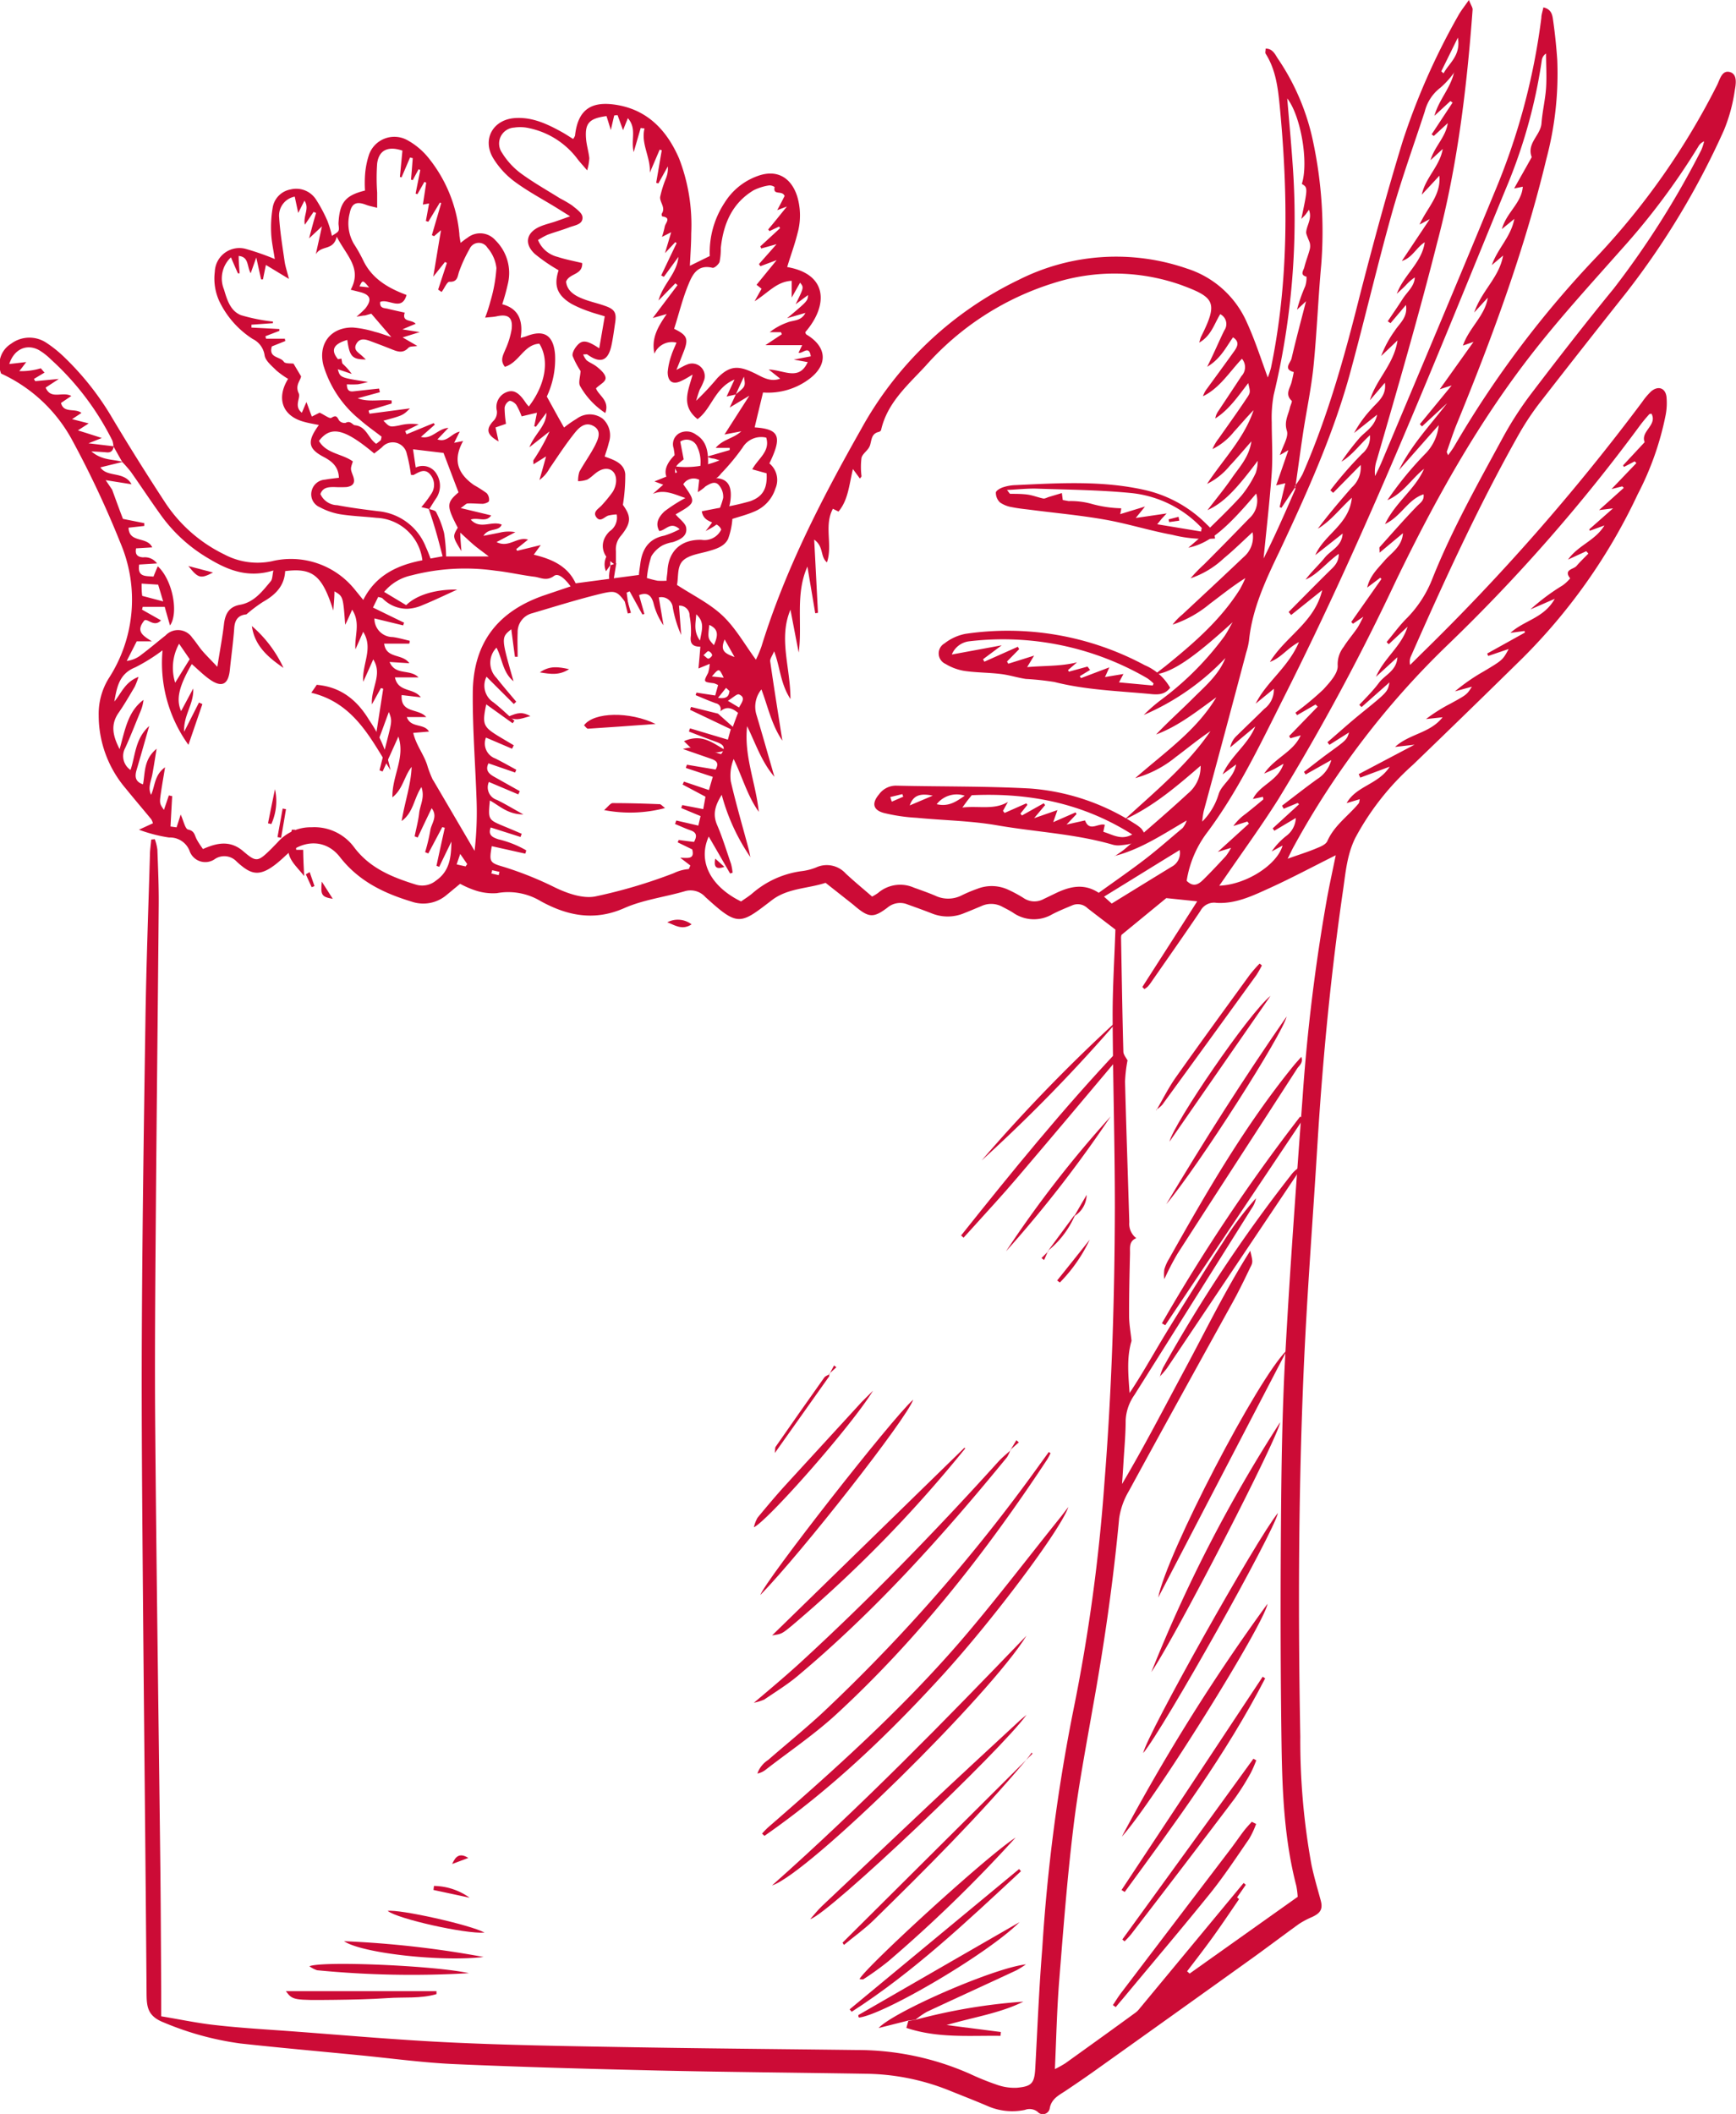 <svg id="Livello_1" data-name="Livello 1" xmlns="http://www.w3.org/2000/svg" xmlns:xlink="http://www.w3.org/1999/xlink" viewBox="0 0 248.74 302.86"><defs><style>.cls-1{fill:none;}.cls-2{clip-path:url(#clip-path);}.cls-3{fill:#cc0b36;fill-rule:evenodd;}</style><clipPath id="clip-path" transform="translate(-483.71 -155.23)"><rect class="cls-1" x="483.32" y="155.23" width="249.63" height="303.22"/></clipPath></defs><g class="cls-2"><path class="cls-3" d="M589.13,211.75l-1.31.29c.35-.74.66-1.41,1.13-2.43-2.84,1.18-3.26,4.17-5.29,5.67-2.44-1.95-1.33-4.06-.71-6.38-.52.3-1,.62-1.57.88-1.24.62-2,.16-2-1.25a9.61,9.61,0,0,1,.51-2.34c.18-.61.47-1.18.75-1.87a2.71,2.71,0,0,0-3.16,1.58c-.47-2.18.46-3.81,1.76-5.68l-2,.57,3.55-4.71-.31-.26-2.41,2.46c.6-2.33,2.62-3.81,2.85-6.25l-2.09,2.86-.38-.2c.74-1.55,1.47-3.09,2.21-4.63l-.19-.14-1.48,1.58c.37-1.25.6-2,.89-3l-1.32.67a14,14,0,0,0,.4-1.48c.08-.51,1-1.28-.36-1.45a.48.48,0,0,1-.07-.4c.6-.89-.32-1.63-.23-2.4a15.74,15.74,0,0,1,.85-2.71,3.84,3.84,0,0,0,.25-1.66l-1.35,2.43-.32-.08c.27-1.55.53-3.11.8-4.66l-.3-.09-1.41,3.3c.13-2.23-1.31-4.14-.76-6.34a5.14,5.14,0,0,1-.55-.06l-1,3.45c-.44-1.77.48-3.36-.84-4.86l-.69,1.72-.78-2.15c-.16,0-.32,0-.49.06l-.48,2.07c-.23-.76-.43-1.41-.62-2-2.46.34-3.1,1-2.93,3.22.07.94.37,1.87.47,2.81a7.67,7.67,0,0,1-.31,1.75c-.69-.81-1.07-1.21-1.4-1.65a11.65,11.65,0,0,0-6.88-4.39,5.72,5.72,0,0,0-2.18-.09,2.29,2.29,0,0,0-1.75,3.59,10.68,10.68,0,0,0,2.62,2.9c1.81,1.34,3.8,2.46,5.72,3.66a16.92,16.92,0,0,1,1.71,1c.58.48,1.44,1.06,1.49,1.66.1,1.07-1.1,1.18-1.89,1.48-1,.39-2.08.68-3.11,1.06a10.77,10.77,0,0,0-1.37.76,4.07,4.07,0,0,0,2.79,2.41c1.16.38,2.37.6,3.54.89.07,1.74-1.84,1.43-2.31,2.66.14,1.34,1.24,2,2.38,2.45s2.1.63,3.13,1c1.46.49,1.75,1,1.52,2.45-.16,1.08-.3,2.17-.53,3.24-.48,2.25-1.59,2.64-3.46,1.29-.08-.05-.26,0-.59,0a2.8,2.8,0,0,0,.5.85c.46.35,1,.54,1.48.93s1.2,1,1.23,1.58-.83.94-1.37,1.49c.31,1,2,1.73,1.33,3.54a11.15,11.15,0,0,1-3.6-3.84c-.29-.46,0-1.3.06-2.17a11.84,11.84,0,0,1-1.13-2.13c-.13-.37.21-1,.5-1.37.79-1,1.43-1,3.3.24.27-1.55.52-3,.79-4.58-.81-.26-1.51-.43-2.18-.68a16.41,16.41,0,0,1-2.61-1.12c-2.07-1.25-2.53-2.65-1.82-4.8a24.43,24.43,0,0,1-3.43-2.36c-1.57-1.48-1.17-3.09.83-3.93.67-.28,1.4-.45,2.09-.68s1.21-.43,2.16-.76l-2-1.25c-2-1.23-4.07-2.33-5.94-3.71a12,12,0,0,1-3.08-3.36c-1.64-2.74,0-5.6,3.21-5.76,2.45-.14,4.56.87,6.61,2,.56.31,1.09.67,1.63,1a2.11,2.11,0,0,0,.27-.47c.38-3.49,2.07-4.93,5.56-4.47,4.69.62,7.56,3.6,9.35,7.73a26.35,26.35,0,0,1,1.74,10.77c0,1.52-.12,3-.19,4.61l2.85-1.4a12.91,12.91,0,0,1,2.13-7.65,9.23,9.23,0,0,1,4.69-3.8c2.68-1,4.77.09,5.68,2.82a9.52,9.52,0,0,1,.06,5.42c-.4,1.62-1,3.2-1.47,4.79,5.82,1,5.92,5.48,2.6,9.32,0,.12.08.3.18.36,2.88,1.73,3.11,4.24.47,6.29a9.83,9.83,0,0,1-6.71,2c-.39,1.62-.8,3.29-1.2,5,3.52.24,4,1.27,2.11,5.16a3.07,3.07,0,0,1,.86,3.61,5.26,5.26,0,0,1-3,3.28c-1.06.46-2.2.75-3.16,1.06a10.66,10.66,0,0,1-.62,2.88c-.55,1.1-1.75,1.44-2.91,1.77s-2.79.53-3.6,1.38-.58,2.28-.81,3.43c2.24,1.47,4.67,2.64,6.54,4.41s3.18,4.14,4.77,6.3a16.74,16.74,0,0,0,.81-1.94c3.4-11,8.63-21.13,14.26-31.08a51,51,0,0,1,22.61-21.41,31,31,0,0,1,24.09-1.6,14,14,0,0,1,8.57,7.7c1.15,2.51,2,5.16,3,7.9a10.63,10.63,0,0,0,.46-1.38c2.58-12.47,2.46-25,1.24-37.64-.25-2.53-.57-5.11-2-7.36-.1-.14,0-.4,0-.74,1,0,1.35.83,1.74,1.43a33.1,33.1,0,0,1,5.09,12.07,61.77,61.77,0,0,1,1.13,17.48c-.44,4.81-.62,9.65-1.1,14.46-.32,3.2-1,6.36-1.49,9.55-.39,2.6-.74,5.2-1.11,7.8l-2,3-.26-.1c.26-1.12.53-2.23.82-3.42l-1.32.31c.6-1.72,1.15-3.3,1.75-5.05l-1.21.71c.43-1.36,1.27-2.59,1-3.47-.42-1.33.18-2.24.43-3.32.08-.35.37-.9.25-1-1-.94-.21-1.81,0-2.7.12-.49.32-1.41.3-1.41-1.54-.4-.47-1.32-.32-1.92.62-2.66,1.33-5.31,2.08-8.22l-1.29,1.21a22.38,22.38,0,0,1,1.17-3.35,3.87,3.87,0,0,0,.19-1.38c-1-.25-.43-.89-.32-1.33.21-.85.54-1.67.77-2.52a1.94,1.94,0,0,0,0-1.07c-.54-1.32-.53-1.3-.47-1.67.15-.92.83-1.8.37-3-.25.35-.37.54-.51.71a7.1,7.1,0,0,1-.58.59c.94-4.47.94-4.47.07-5,1-3.09-.14-9.74-2.09-12.25.25,3,.53,6,.75,9.09a107.82,107.82,0,0,1-2.69,33.39,18.12,18.12,0,0,0-.28,3.91c0,2.41.16,4.84,0,7.24-.29,4.1-.77,8.19-1.17,12.28,1.64-3.25,3.1-6.59,4.55-9.93,0-.11,0-.28-.08-.43a11.35,11.35,0,0,0,1.12-1.73c3.6-8.21,6-16.81,8.17-25.47,1.92-7.45,3.92-14.87,6.17-22.21a97.62,97.62,0,0,1,8-18.07c.36-.65.84-1.23,1.49-2.17.3.76.54,1.07.53,1.37-.83,11.27-2.18,22.47-5.08,33.4C687,200.41,684,210.72,681,221.08a5.23,5.23,0,0,0-.26,2.35c.34-.71.7-1.42,1-2.15,5.39-12.83,10.81-25.64,16.11-38.5a95,95,0,0,0,6.71-25c0-.47.18-.93.29-1.49,1.2.26,1.3,1.16,1.4,1.89q.4,2.82.59,5.67A47.53,47.53,0,0,1,705.28,178c-3.12,13-7.73,25.49-12.78,37.83-.56,1.35-1,2.74-1.49,4.12,0,.1.09.25.19.5.33-.48.64-.86.89-1.3a145.47,145.47,0,0,1,20.58-27.32,104.24,104.24,0,0,0,17.07-24.41c.4-.79.68-2.17,1.82-1.87s.87,1.77.71,2.66a23.74,23.74,0,0,1-1.55,5.68,113,113,0,0,1-14,23.28q-6.29,7.92-12.49,15.9a39,39,0,0,0-3,4.57c-5.75,10.22-10.62,20.87-15.35,31.6a1.86,1.86,0,0,0-.12,1.25l1.58-1.57A307.74,307.74,0,0,0,719,212.83a9.68,9.68,0,0,1,1.27-1.51c1-.87,2.06-.53,2.22.76a9.16,9.16,0,0,1-.12,2.61,42.35,42.35,0,0,1-4,11.35,82.57,82.57,0,0,1-16.62,23.59q-7.75,7.62-15.59,15.17a38,38,0,0,0-8.25,10.46c-1.19,2.4-1.39,4.92-1.75,7.42-1.75,12-2.92,24.15-3.67,36.29-.67,11-1.53,21.94-2,32.93-.74,17.36-.79,34.74-.47,52.11a99.25,99.25,0,0,0,1.6,18.37c.36,1.72.86,3.4,1.32,5.09.34,1.25,0,1.83-1.22,2.4a11.9,11.9,0,0,0-1.89,1c-2.43,1.75-4.82,3.57-7.26,5.31q-10.8,7.74-21.62,15.45c-1.49,1.07-3,2.1-4.52,3.12-.95.64-2,1.1-2.3,2.45a1,1,0,0,1-1.75.58,1.87,1.87,0,0,0-1.82-.27,8.83,8.83,0,0,1-5.36-.56c-1.82-.78-3.66-1.49-5.49-2.23a33.06,33.06,0,0,0-12-2.39c-9.88-.16-19.76-.24-29.64-.46-9.72-.23-19.45-.49-29.18-.92-4.59-.2-9.17-.84-13.76-1.28-5.68-.56-11.36-1.06-17-1.68a43.05,43.05,0,0,1-10.94-3c-2.34-.91-2.47-2.24-2.48-4.23-.14-19.07-.36-38.13-.52-57.18-.1-12.4-.22-24.78-.16-37.17.07-15,.29-30.06.52-45.08.12-7.85.41-15.69.64-23.53,0-.77.13-1.53.19-2.29l.51-.05a6.77,6.77,0,0,1,.37,1.49c.1,2.71.22,5.43.19,8.14-.12,14.66-.3,29.32-.41,44-.08,10.49-.18,21-.08,31.46.17,20.59.48,41.2.72,61.8.07,6.08.09,12.17.13,18.25,0,1.09,0,2.18,0,3.5,2.74.45,5.29,1,7.87,1.27,3.35.38,6.71.58,10.06.82,7.81.57,15.61,1.28,23.42,1.65,8.12.39,16.24.52,24.37.66,11.33.2,22.68.29,34,.43a39.91,39.91,0,0,1,16.19,3.43,37.69,37.69,0,0,0,3.87,1.56,7.53,7.53,0,0,0,2.77.42c2.21-.19,2.57-.65,2.69-2.86.31-5.71.54-11.42,1-17.12a255.71,255.71,0,0,1,4.47-34.19,254.17,254.17,0,0,0,4.43-32.42c1.05-13.16,1.47-26.35,1.5-39.55,0-9.15-.28-18.32-.32-27.48,0-4.09.26-8.18.4-12.31-1.23-.95-2.63-2-4-3.07a2,2,0,0,0-2.24-.38c-.94.39-1.89.78-2.8,1.25a5.2,5.2,0,0,1-5.61-.21c-.49-.32-1-.57-1.53-.85a3.34,3.34,0,0,0-3-.12c-.81.34-1.61.68-2.43,1a6.08,6.08,0,0,1-4.7.06c-1.15-.45-2.32-.87-3.49-1.29a2.8,2.8,0,0,0-2.86.46c-2,1.51-2.68,1.44-4.6-.16l-.34-.29L602,281.71c-2.55.84-5.4.75-7.66,2.46-.76.58-1.51,1.17-2.29,1.71-2,1.38-3,1.36-4.95-.13-.81-.63-1.57-1.33-2.32-2a2.85,2.85,0,0,0-3-.82c-2.87.83-5.93,1.21-8.64,2.41-4.28,1.89-8.17,1.08-11.95-1a9,9,0,0,0-6.28-1.15,8,8,0,0,1-3.18-.42,13.64,13.64,0,0,1-2.09-.92c-.7.57-1.36,1.13-2,1.65a5.14,5.14,0,0,1-4.93.91c-4-1.21-7.57-2.92-10.26-6.35-2-2.62-5.25-2.59-7.71-.35-.22.2-.43.41-.65.6-3.13,2.82-4.36,2.26-6.44.39a2.42,2.42,0,0,0-3.16-.39,2.38,2.38,0,0,1-3.63-1.21,3,3,0,0,0-2.92-1.88,21.42,21.42,0,0,1-4.32-1.12l2-.92a2,2,0,0,0-.24-.58c-1.21-1.47-2.45-2.92-3.65-4.4a16.15,16.15,0,0,1-3.88-10.49,9.72,9.72,0,0,1,1.41-5.25A20.72,20.72,0,0,0,501,233.1,140.06,140.06,0,0,0,494,218.19a22,22,0,0,0-10.13-9.44,3.5,3.5,0,0,1,1.41-4.26,4.39,4.39,0,0,1,5-.2,17.42,17.42,0,0,1,2.73,2.2,40.49,40.49,0,0,1,6.88,8.79c2.39,4,4.9,8,7.46,11.91a21.24,21.24,0,0,0,8.48,7.46,10.14,10.14,0,0,0,6.77,1,11.73,11.73,0,0,1,12,4.11l1.16,1.42c1.79-3.57,4.93-5,8.47-5.68a6.9,6.9,0,0,0-6.58-6.08c-1.75-.19-3.51-.24-5.24-.52a9.54,9.54,0,0,1-2.87-1,2,2,0,0,1-1.17-2.36,2.09,2.09,0,0,1,1.9-1.59c.64-.12,1.29-.18,2-.27-.06-1.54-.91-2.32-2.21-3-2.24-1.18-2.36-2.23-.66-4.56-.79-.16-1.48-.27-2.14-.46-3.07-.82-4-3.34-2.27-6.15a12.21,12.21,0,0,1-1.7-1.22c-.65-.66-1.57-1.38-1.67-2.18a3.09,3.09,0,0,0-1.71-2.32,13.21,13.21,0,0,1-4.75-5.35,7.77,7.77,0,0,1-.67-4.29,3.52,3.52,0,0,1,4.51-3.24,37.19,37.19,0,0,1,4.08,1.43c-.18-1.23-.45-2.41-.51-3.6a16.87,16.87,0,0,1,.2-3.69,3.16,3.16,0,0,1,2.58-2.68,3.37,3.37,0,0,1,3.65,1.46,21.14,21.14,0,0,1,1.64,3.08,16.37,16.37,0,0,1,.63,2.12c.41-.3.81-.46.94-.74s0-.71,0-1.07c.15-3,1-4,3.8-4.69a17.28,17.28,0,0,1,0-2.16,11.82,11.82,0,0,1,.58-3,3.85,3.85,0,0,1,5.45-2.08,10.21,10.21,0,0,1,3,2.48,20.27,20.27,0,0,1,4.49,11c0,.34.09.68.17,1.25.44-.33.71-.55,1-.73a2.9,2.9,0,0,1,4,.37,6.57,6.57,0,0,1,1.77,6.27,29.87,29.87,0,0,1-.8,2.89c2.46.64,3,2.49,2.64,4.82.42-.12.64-.17.84-.25,2.55-1,3.88-.1,4.09,2.65a12.68,12.68,0,0,1-1.18,6c.85,1.54,1.64,3,2.47,4.44a17.31,17.31,0,0,1,1.83-1.27,3.1,3.1,0,0,1,3.7,0,3.2,3.2,0,0,1,.89,3.43c-.14.63-.37,1.25-.6,2,1.32.48,2.8.94,2.95,2.52a26,26,0,0,1-.34,4.4c1.19,1.66,1.24,2.55-.29,4.44a2.91,2.91,0,0,0-.71,2.19c0,.65,0,1.31,0,2-2.13-1.2-2.48-3.32-.89-4.85a2.36,2.36,0,0,0,1-2.41,6.41,6.41,0,0,0-1.22.17c-.56.2-1.13,1-1.7.22s.37-1.22.81-1.73a20.57,20.57,0,0,0,1.52-1.86,3.31,3.31,0,0,0,.5-1.43c.13-1.55-1-2.35-2.37-1.64-.63.32-1.12.93-1.75,1.28a4.24,4.24,0,0,1-1.32.23,4.26,4.26,0,0,1,.19-1.36c.7-1.27,1.57-2.46,2.23-3.75.45-.9,1-2.08-.17-2.77s-2.06.14-2.68.9c-1.33,1.65-2.48,3.43-3.68,5.18A4.85,4.85,0,0,1,561,224c.29-1,.58-2,.95-3.38l-1.8,1.13c0-.26-.06-.48,0-.6a29,29,0,0,0,2.3-4.11l-2.89,2.27c.81-2,2.43-3.06,2.44-4.94-.5.66-1,1.32-1.5,2l-.24-.07c.11-.57.23-1.13.39-1.94l-2.2.52a10,10,0,0,0-.76-1.64c-.21-.3-.73-.64-1-.57a1.31,1.31,0,0,0-.68,1,16.13,16.13,0,0,0,.2,2.28l-1.5.52c.15.66.29,1.34.44,2-1.61-.9-1.89-1.67-.8-2.88a1.75,1.75,0,0,0,.55-1.52,2.28,2.28,0,0,1,1.42-2.67c1-.38,1.77.08,2.75,1.58.12.17.27.32.41.49,2.36-3.08,3-6.62,1.51-9-2.23.12-2.9,2.72-4.94,3.31-.73-.92-.26-1.66.07-2.47a11.8,11.8,0,0,0,.9-2.91c.2-1.7-.51-2.22-2.16-1.85-.4.09-.82.1-1.64.19a22.62,22.62,0,0,0,.78-2.42,21.42,21.42,0,0,0,.84-4.69,5.35,5.35,0,0,0-1.29-2.91,1.44,1.44,0,0,0-2.55.16,20.23,20.23,0,0,0-1.47,3.16c-.28.7-.17,1.61-1.43,1.56-.35,0-.74,1-1.12,1.46l-.49-.34,1.25-3.82-.27-.14-1.68,2.11c.4-2.41.73-4.44,1.11-6.66l-1,.86-.31-.15,1.34-4.59-.19-.08L545.08,187l-.35-.11c.15-.8.29-1.58.46-2.51l-.89.16c.17-1.08.33-2.11.48-3.14l-.26-.11-1,1.76-.26-.08c.22-1.13.45-2.25.67-3.38a1.79,1.79,0,0,1-.24-.12l-.84,1.57-.25-.08c.09-1,.17-2.05.25-3.07l-.39-.09-1.22,2.85-.23-.08c.12-1.26.24-2.53.36-3.76-2.07-.7-3.37-.07-3.62,1.84a28.89,28.89,0,0,0,0,4.16V185c-.65-.17-1.11-.25-1.54-.41-1.4-.55-2.1-.27-2.39,1.17a5.8,5.8,0,0,0,.62,4.45,20.51,20.51,0,0,1,1.29,2.28c1.26,2.66,3.56,4,6.23,5-.68,2.41-2.59.46-3.78,1-.08,1,.66.84,1.18,1,.78.19,1.56.36,2.34.53-.44,1.42,1,.94,1.57,1.6-.61.25-1.19.49-1.9.8l2.48.39-2.45.76,2.1,1.22c-.5.11-1.06,0-1.31.31-.8.82-1.58.48-2.41.15s-1.91-.75-2.87-1.1c-.77-.3-1.63-.58-2.14.34s.37,1.28.86,1.77l.5.47c-1.93,0-2.33-.4-2.66-2.8-2.17.63-2.48,1.62-1,3.12a9.52,9.52,0,0,1,1.64,1.75l-2-.67c.34,1.21.34,1.21,4.33,1.82a12.83,12.83,0,0,1-1.46.34,13.59,13.59,0,0,1-1.57,0c0,.87.36,1.09,1,1,1.21-.13,2.41-.27,3.62-.39l.11.52-3.18.87c1.61.6,3.27.14,4.87.31,0,.15,0,.29,0,.44l-3.29,1c0,.15.07.31.11.46l5.8-.76c-1,1-1,1-3.8,1.76.9.93.9.94,2.28.68a7,7,0,0,1,2.78-.15L541.76,217c.07.15.14.3.2.45l3.88-1.6.18.21-2,1.77c1.61.37,2.38-1.18,3.94-1.3l-1.57,1.65c1.38.51,2-.88,3.19-1.11l-.8,1.6,1.29-.26c-1.42,2.56-.94,4.55,1.53,6.3a19.15,19.15,0,0,1,1.84,1.17,1.39,1.39,0,0,1,.34,1.1c0,.2-.57.41-.88.43-.73,0-1.46-.08-2.18-.05-.22,0-.44.28-1,.66l4.37,1.05c-.75,1.08-1.91.22-2.93.6,1.36,1.5,3,.11,4.44.72-.44,1.05-1.88.39-2.62,1.61l2.29-.45a5.39,5.39,0,0,1,2.28-.08l-2.69,1.42c1.76.9,2.94-.83,4.51-.35l-1.68,1.35c0,.08.08.17.12.25l3.38-.82-1,1.38c2.56.62,4.85,1.6,6,4.1l9.07-1.2c0-.36.12-1,.2-1.63.27-2.09,1.21-3.56,3.43-4a12.51,12.51,0,0,0,2.2-.92c-1.31-1.18-1.93.14-2.91.26-.67-1.17,0-2.11.73-2.81a22.13,22.13,0,0,1,3-1.92c-1.74-.6-3.06-1.27-4.66-.59l1.49-1.32-1.26-.47,3.24-1.3-.43-.87a12.55,12.55,0,0,0,6.52-.85c-.28-.08-.55-.19-.84-.25a1.82,1.82,0,0,1-.91-.29l3.2-.93c0-.11,0-.21,0-.32h-2c1.06-1.25,2.5-1.3,3.67-2.37l-2.41.46,3.56-5.56-2.82,1.7.9-1.92c1.38-1.11,1.38-1.11,1.14-2.51ZM500,219.17c-.08.58-.35.93-1,.87s-1.15-.08-2.2-.14c1.59,1.35,3.14,1.09,4.47,1.51l-3.18.78c1,1.49,3.39.49,4.47,2.42l-3.71-.59.93,1.37h0c.54,1.48,1.09,3,1.55,4.18l3.05.61c0,.13,0,.27,0,.4l-2.25.25c.07,2.26,2.66,1.2,3.39,2.82l-2.31.14c-.19.94.26,1.24,1,1.29a2.17,2.17,0,0,1,2,.87l-2.56.16c-.29,1.87,1,1.61,2.05,1.73.2-.49.4-1,.62-1.48,2.15,2,3,6.7,1.75,8.48-.26-.9-.52-1.8-.76-2.67h-3.15l-.1.4,2.72,1.54c-1,1.05-1.91-.32-2.38,0-1.28,1.55-.25,2.18,1.07,3h-2.17l-1.43,2.81A4.06,4.06,0,0,0,504,249c1.17-.87,2.28-1.83,3.43-2.73a2.45,2.45,0,0,1,3.83.33c.53.61.95,1.31,1.47,1.91s1.24,1.32,2.12,2.25c.37-2.34.73-4.21.95-6.1.17-1.47.72-2.5,2.28-2.78,2.05-.36,3.21-1.93,4.43-3.38.25-.31.22-.86.37-1.54-3.58,1.11-6.43,0-9.22-1.68a22.2,22.2,0,0,1-6.81-6.13c-1.5-2.08-2.91-4.22-4.39-6.32a18,18,0,0,0-1.23-1.41c-.43-.75-.85-1.5-1.27-2.25a3.06,3.06,0,0,0-.15-.82A39.37,39.37,0,0,0,491,206.72a8.85,8.85,0,0,0-1.72-1.34c-1.75-.94-3.56-.13-4.24,2l2.43-.28c-.35.46-.65.88-1,1.3a9.75,9.75,0,0,0,3.07-.4c.05,0,.15.17.55.61l-1.52.91.19.32,3.38-.32-1.89,1.24c.76,1.8,2.4.5,3.68,1.2l-1.48,1c.39,1.54,2,.69,2.93,1.43l-1.34.89,2.38.61-1.55,1c1.26.39,2.19.69,3.43,1.09l-1.91.76Zm45.27,9-1.19-.29a15.91,15.91,0,0,0,1.49-2,2.29,2.29,0,0,0-.22-2.68c-.77-.9-1.56-.36-2.35.06-.09.05-.24,0-.41,0a22.61,22.61,0,0,0-.59-3,2.05,2.05,0,0,0-3.56-.95c-.37.32-.76.6-1.11.89-4.31-3.61-6.23-4-7.92-1.8,1.07,1.85,3.36,1.83,4.86,2.94-.36,1.06-.36,1.06,0,2s.18,1.5-.9,1.67a17,17,0,0,1-1.75,0c-.79,0-1.64,0-2,1a2.71,2.71,0,0,0,2.42,1.6c1.94.37,3.9.62,5.85.86a8.15,8.15,0,0,1,6.84,5.13c.24.51.44,1.05.67,1.65l1.73-.32c-.35-1.32-.65-2.51-1-3.7-.3-1-.63-2.07-1-3.11.37.15.94.21,1.07.48a14.06,14.06,0,0,1,1.14,3,24.88,24.88,0,0,1,.29,3.35h6.11c-.89-.69-1.54-1.14-2.14-1.65s-1.22-1.11-1.94-1.76c0,.88.09,1.54.16,2.65-1.27-2.08-1.27-2.08-.52-3.36-1.64-3.14-1.62-3.58.11-5.06-.73-1.89-1.4-3.68-2.15-5.65l-4.37-.52c.15,1,.26,1.77.39,2.61a2.3,2.3,0,0,1,3,.95,3.19,3.19,0,0,1,0,3.34C545.94,227,545.58,227.58,545.24,228.14Zm.51,38.84h0l5.93,10.12A48.47,48.47,0,0,0,552,270c-.17-5.12-.58-10.24-.55-15.35,0-7.3,3.57-11.9,10.44-14.2l3.58-1.21c-.73-1-1.73-2-2.39-1.49-1.08.78-1.89.23-2.78.11-1.88-.23-3.74-.67-5.62-.87a30.57,30.57,0,0,0-12,.67,7,7,0,0,0-3.93,2.37l3.16,1.9c1.46-1.45,4.2-2.29,7.31-2.23-1.89.86-3.38,1.58-4.91,2.2a6.09,6.09,0,0,1-2.23.55,4.91,4.91,0,0,1-3.55-1.48c-.13-.13-.38-.14-.63-.22l-.75,1.52c1.54.75,3,1.47,4.46,2.17-.05.13-.09.26-.13.39l-4.12-1A2.63,2.63,0,0,0,540,246.5c.81.11,1.61.35,2.41.53,0,.13,0,.28-.07.41h-3.59c.3,2.22,2.63,1.38,3.61,2.81l-2.83-.18c.85,2,2.9.94,4.15,2.21h-3.38c.45,2.17,2.68,1.46,3.7,2.85l-2.74-.32c-.18,2.68,2.42,1.85,3.52,3.15H542c.56,1.62,2.46.85,3.18,2.08l-2.26.19c.43,1.84,1.61,3.17,2.07,4.85A15.74,15.74,0,0,0,545.75,267Zm-26.68-23.77c-1.24.09-1.75.77-1.83,2-.14,2-.42,3.94-.62,5.9-.21,2.21-1.18,2.68-3,1.35-.87-.63-1.63-1.4-2.46-2.12-1.87,3.23-2.27,5.07-1.53,6.74.58-1.09,1.16-2.16,1.73-3.24.15,2.18-1.43,3.83-1.29,6.19l2.12-4.18.49.22-2,5.84A20,20,0,0,1,507,248.4a26,26,0,0,1-3.91,2.44c-2.34.94-2.63,2.88-3,4.9,1-1.17,1.51-2.79,3.47-3.54a12.69,12.69,0,0,1-.54,1.41c-.75,1.26-1.48,2.54-2.31,3.73-1.16,1.67-.88,3.23.14,5.22.78-2.78,1.18-5.4,3.42-7.06a5.92,5.92,0,0,1-.42,1.63c-.73,1.76-1.41,3.53-2.2,5.26a2.41,2.41,0,0,0,.76,3.15c.72-2.09.63-4.44,2.68-6.3-.68,2.38-1.23,4.34-1.81,6.3-.27.92-.22,1.68.92,2.06.33-1.71.08-3.55,1.95-5.1-.25,1.52-.41,2.59-.61,3.66s-.67,1.95-.18,2.94c.58-1.29.46-2.84,2-3.94-.21,1.3-.39,2.3-.54,3.3-.28,1.86-.28,1.86.38,2.8.23-.68.47-1.37.7-2.07l.48.1c-.08,1.43-.16,2.86-.24,4.35l.87.12c.21-.63.39-1.21.59-1.83.41.88.63,2.06,1.07,2.15.91.19.91.78,1.19,1.33s.61,1,.93,1.46c2-.89,3.89-1.3,5.77.31s2.09,1.55,4-.32c.36-.37.72-.73,1.07-1.11a6.29,6.29,0,0,1,4.72-2,7.09,7.09,0,0,1,6.11,2.88c2.25,3,5.47,4.29,8.86,5.34a3.1,3.1,0,0,0,2.86-.58c2-1.38,2.17-3.42,2.21-5.59-.58,1.21-1.17,2.41-1.75,3.62l-.39-.15c.39-1.82.79-3.63,1.19-5.45l-.36-.09-2,3.77-.46-.18a26,26,0,0,0,.74-3.08c.12-1,1.14-2,.2-3.22-.73,1.51-1.37,2.86-2,4.2l-.44-.17c.22-1.11.53-2.21.65-3.34s.85-2.23.32-3.72c-1.1,1.67-1.12,3.61-2.83,4.87.45-2.75,1.33-5.17,1.43-7.76-1.07,1.32-1.24,3.17-2.75,4.36-.08-3.06,1.88-5.69.85-8.7q-1.12,2.52-2.26,5l-.44-.17c.35-1.4.7-2.8,1.06-4.19.74-2.92.75-2.92.28-4.17-.54,1.43-1,2.76-1.52,4.07l-.43-.11c.39-2.43.76-4.86,1.14-7.29l-.33-.09L537,256.14c-.17-2.36,1.57-4.24.19-6.44-.48,1.08-.88,2-1.44,3.21-.18-2.63,1.5-4.76,0-7.16l-1.11,2.51c-.17-1.91.78-3.75-.47-5.68-.39.87-.67,1.52-1,2.16-.3-4.07-.3-4.07-1.54-4.79,0,.93-.1,1.84-.16,2.75-1.58-5-2.92-6.15-6.9-5.65-.11,2.12-1.39,3.4-3.16,4.4a20.47,20.47,0,0,0-2.39,1.8Zm67.49,14.23,2.12,1.89c.33-.9.54-1.48.75-2-.87-.71-1.67-1-2.55-.2a.85.85,0,0,0-.63-1.17c-1-.36-1.94-.77-2.9-1.17l.12-.36,2.69.41c.14-.53.28-1,.41-1.49a3.35,3.35,0,0,0-.59-.26c-1.54-.19-1.52-.18-.84-1.49a5.49,5.49,0,0,0,.23-1.29l-1.61.66c.1-1.06.18-2,.27-3.12-1,0-1.54-.36-1.36-1.55a11.51,11.51,0,0,0-.18-2.85A1.43,1.43,0,0,0,581,242c.11,1.47.21,2.84.31,4.2a17.18,17.18,0,0,1-1.2-3.92,1.64,1.64,0,0,0-2-1.46c.23,1.41.45,2.7.67,4a9.45,9.45,0,0,1-1.44-3.2c-.31-1.12-.92-1.58-2.06-1.13.26.95.52,1.83.76,2.71l-.29.06-1.82-3.31-.43.18c.08.57.15,1.15.27,2-1.65-2.25-1.68-2.39-4.12-1.8-3.26.8-6.47,1.81-9.69,2.76a2.77,2.77,0,0,0-2.08,2.77c-.05,1.16,0,2.31,0,3.47l-.39,0c-.18-1.33-.35-2.64-.52-3.95-1.47,1.19-1.47,1.19.32,7.45-1.56-1.26-1.59-3.21-2.44-4.81a3.08,3.08,0,0,0,0,4.33c.91,1.16,1.88,2.28,2.83,3.41l-.35.33c-1.29-1.29-2.59-2.58-3.91-3.91a2.85,2.85,0,0,0,1,3.68c1.05.82,2,1.75,3,2.63l-.26.36-3.78-2.71c-.6,2.88-.46,3.21,1.85,4.62l2.1,1.25c-.09.16-.17.33-.25.49l-3.74-1.6a2.29,2.29,0,0,0,1.35,3c1,.5,2,1.07,3,1.61-.06.13-.12.27-.17.4l-3.82-1.32c-.49,1,.06,1.5.82,1.93l3.67,2.06-.22.46-4.21-1.78a1.89,1.89,0,0,0,1.15,2.57c1.14.55,2.23,1.22,3.79,2.08-2.24,0-3.4-1.23-4.8-2-.26,2.75-.25,2.75,2,3.69.86.35,1.71.72,2.56,1.08-.06.16-.11.31-.17.46l-4.27-1.36c-.41,1.08.23,1.4,1.08,1.69a14.7,14.7,0,0,1,4,1.58c0,.16-.08.32-.13.48l-4.8-1.07c-.37,2.19-.34,2.38,1.63,2.94a49.42,49.42,0,0,1,7.48,3c1.74.83,3.9,1.59,5.68,1.27a73.13,73.13,0,0,0,11.3-3.35,6,6,0,0,1,2.11-.58c.06,0,.12-.23.26-.51l-1.45-1.11c1,0,2.11.3,1.71-1.2l-2.06-1c0-.12.09-.24.13-.35.74.1,1.48.2,2.19.28.46-.83.38-1.35-.47-1.65s-1.5-.61-2.25-.92l.18-.5,3.16.73c.11-.48.21-.89.32-1.36L581.33,271c0-.14.1-.28.14-.43l3,.58c.13-.7.24-1.29.32-1.78l-3.27-1.74.19-.42,3.58,1.21c.2-.7.37-1.28.55-1.89L582,265.26c0-.16.09-.32.14-.47l4.1.69c.59-1,0-1.32-.67-1.55l-4-1.39c2.28-.67,3.85.32,5.46.73.75-.95.28-1.38-.53-1.69-1.36-.5-2.71-1-4.06-1.54,0-.15.09-.3.14-.46L588,261.2c.15-.53.28-1,.42-1.5l-5.82-2.77c0-.14.09-.28.13-.42Zm58.73,49.76-.06-.05a20.44,20.44,0,0,0-.35,3c.17,6.71.41,13.42.61,20.15a2.59,2.59,0,0,0,1,2.29c-1.08.43-.88,1.39-.9,2.22-.07,3-.14,5.93-.13,8.9,0,1.19.23,2.39.35,3.59l0,0c-.73,2.46-.45,4.95-.28,7.47,1.57-2.35,2.93-4.75,4.34-7.12s2.9-4.75,4.38-7.11,3-4.85,4.59-7.24a46.14,46.14,0,0,1,4.8-6.43,3.55,3.55,0,0,1-.59,1.41q-8.4,13.38-16.83,26.78A6.84,6.84,0,0,0,645,358.7c0,2.05-.2,4.09-.32,6.14-.06,1-.13,2-.2,3,3.25-5.49,6.11-11.06,9.08-16.58s5.74-11.24,9.29-16.84c.36,1.55.41,1.62,0,2.4-.79,1.65-1.59,3.3-2.47,4.9-5,9.05-10,18.08-14.93,27.14a10.71,10.71,0,0,0-1.38,3.87c-.85,9.12-2.16,18.18-3.79,27.19-1,5.76-2.11,11.54-2.8,17.34-.87,7.21-1.42,14.44-2,21.68-.33,4.13-.42,8.29-.62,12.72a14.82,14.82,0,0,0,1.51-.84c4.11-2.95,8.21-5.89,12.28-8.89a9.83,9.83,0,0,0,1.83-1.87c3.1-3.9,6.15-7.83,9.23-11.75.37-.46.8-.86,1.2-1.29l.34.29c-1.22,1.78-2.43,3.59-3.69,5.34s-2.51,3.36-3.76,5l.36.33,15.49-11a12.36,12.36,0,0,0-.2-1.57c-1.69-6.51-2-13.18-2.11-19.84-.16-10.63-.17-21.26-.09-31.88.06-8.06.17-16.14.61-24.18.67-12.37,1.58-24.73,2.49-37.08a267.36,267.36,0,0,1,3.47-28.34c.36-2,.79-3.94,1.28-6.33-3.36,1.68-6.32,3.26-9.36,4.65-2.45,1.11-4.93,2.34-7.72,2.17a2.21,2.21,0,0,0-2.31,1.15c-2.29,3.41-4.66,6.76-7,10.14a6,6,0,0,1-.53.69,2.59,2.59,0,0,1-.5.37l-.29-.3c2.56-4,5.14-8,7.86-12.27l-4.43-.46-6.41,5.26a1.27,1.27,0,0,0-.07.49c.1,5.42.18,10.84.33,16.26C644.69,306.36,645.08,306.78,645.29,307.2Zm-1.89-29.33c.53-.38,1.09-.72,1.58-1.15,3-2.59,6-5.15,8.89-7.82a5,5,0,0,0,1.84-4c-3.47,3-6.82,5.86-10.89,7.71,4.34-4,8.94-7.74,12.3-12.66-1.76,1.17-3.36,2.51-5,3.73a15.9,15.9,0,0,1-5.78,3c4.35-3.8,8.81-6.87,11.62-11.58-2.78,2-5.4,4.12-8.63,5.33,1.69-1.8,3.53-3.43,5.25-5.15s3.73-3.38,4.68-5.81a35.21,35.21,0,0,1-11.7,8.16,23,23,0,0,1,2.65-2.29,43.19,43.19,0,0,0,8.92-9c.44-.64.78-1.36,1.17-2-5.43,4.95-8.56,7.2-11.19,7.5l1.54-1.19c4-3.24,7.88-6.57,10.67-11a16.43,16.43,0,0,0,.8-1.63c-1.85,1.16-3.43,2.45-5.07,3.67a16.39,16.39,0,0,1-5.36,3,8.65,8.65,0,0,1,1.39-1.44c2.94-2.74,5.89-5.48,8.8-8.25a3.75,3.75,0,0,0,1.27-3.55c-1.42,1.3-2.71,2.58-4.12,3.74a13,13,0,0,1-4.76,2.86,20.9,20.9,0,0,1,1.94-2q3.26-3.27,6.46-6.58a3.4,3.4,0,0,0,1-3.56c-4.41,5.21-6.75,7.13-9.72,7.76.88-.77,1.49-1.25,2-1.79,1.87-1.85,3.8-3.66,5.56-5.61a15.81,15.81,0,0,0,2.1-3.32,5.65,5.65,0,0,0,.28-1.73c-3.13,4.18-4.88,6-7.2,7.07,1.24-1.62,2.45-3.08,3.52-4.64s2.41-2.9,2.78-5.22c-1.21,1.37-2.13,2.47-3.12,3.52a9.87,9.87,0,0,1-3.24,2.58c2.3-3.51,5.31-6.51,6.67-10.56-1,1-1.88,2.07-2.81,3.08a9.2,9.2,0,0,1-3.08,2.49,6.18,6.18,0,0,1,.88-1.51c1.35-1.92,2.72-3.82,4-5.75.59-.86.55-.89.24-2.19-1.46,1.88-2.74,3.8-4.72,5.06a2.58,2.58,0,0,1,.48-1.12c1.09-1.65,2.19-3.29,3.27-4.95a1.85,1.85,0,0,0,.07-2.48c-1.82,1.92-3.18,4.19-5.58,5.37a3.47,3.47,0,0,1,.59-1.11c1.29-1.77,2.59-3.54,3.87-5.33.48-.67.82-1.37-.16-2-1,1.4-1.77,3.07-3.7,4.22,1-2,1.68-3.64,2.45-5.21a1.58,1.58,0,0,0-.58-2.33c-.86,1.38-1.28,3.08-3,4.07a5.22,5.22,0,0,1,.23-.79c2.51-5,2-5.68-2.92-7.49a28.68,28.68,0,0,0-18.33-.2,40.54,40.54,0,0,0-18.2,11.82c-2.53,2.74-5.5,5.27-6.38,9.21a.51.51,0,0,1-.33.25c-1,.24-1,1-1.22,1.82s-1.07,1.2-1.25,1.89a10.45,10.45,0,0,0,0,2.62c0,.11-.13.21-.23.35l-1-1.36c-.56,2.33-.68,4.44-2.07,6.09l-.8-.4c-1.31,2.44,0,5.16-.85,7.68-1-.82-.41-2.24-1.83-3.26.2,3.81.37,7.15.54,10.49l-.39.06c-.37-2.23-.75-4.46-1.12-6.69-1.78,4-.69,8.18-1.25,12.32q-.6-3.07-1.18-6.14c-1.74,4.13,0,8.24,0,12.8-1.46-2.24-1.47-4.56-2.34-6.84-.27.66-.62,1.09-.56,1.46.53,3.72,1.13,7.42,1.74,11.34-1.55-2.27-2.05-4.82-3-7.34a3.93,3.93,0,0,0-.68,3.74c.87,2.92,1.7,5.86,2.54,8.78-1.84-2.13-2.69-4.77-3.91-7.25-.48,4.25,1.25,8.14,1.67,12.27-1.63-2.29-2.35-5-3.6-7.57a6.41,6.41,0,0,0-.41,3.2c.74,3.21,1.67,6.37,2.52,9.56.12.42.19.87.29,1.3a29.09,29.09,0,0,1-4.11-8.93c-.94,1.53-1.33,2.77-.66,4.32.78,1.81,1.35,3.72,2,5.59a8.36,8.36,0,0,1,.22,1.25l-.36.11c-1-1.73-2-3.47-3.06-5.29-1.6,3.53.24,7.14,4.63,9.3.5-.35,1.06-.7,1.56-1.11a13.47,13.47,0,0,1,7.09-3.23,8.16,8.16,0,0,0,2.12-.54,3.65,3.65,0,0,1,4.22.87c1.22,1.14,2.52,2.21,3.79,3.31a7.63,7.63,0,0,0,.84-.51,4.87,4.87,0,0,1,5.15-.77c1,.36,2.07.73,3.07,1.16a4.29,4.29,0,0,0,3.81-.07,20.43,20.43,0,0,1,2.22-.93,5.63,5.63,0,0,1,4.48.17,18.85,18.85,0,0,1,2.12,1.15,2.76,2.76,0,0,0,2.91.14l1.58-.76c2.05-1,4.11-1.56,6.29-.12,2.26-1.63,4.48-3.16,6.63-4.81,1.85-1.42,3.62-3,5.4-4.48a3.52,3.52,0,0,0,.57-1.07C650.36,274.74,647.24,276.87,643.4,277.87Zm48.66-112.32a12.13,12.13,0,0,1-2,2.22,6.15,6.15,0,0,0-2.23,3.39c-1.59,4.86-3.34,9.69-4.72,14.61-2.13,7.61-3.92,15.31-6,22.94-2.41,8.78-6.15,17.06-10,25.27-2,4.17-4,8.33-4.47,13a10.58,10.58,0,0,1-.4,1.71q-3,11.34-6.08,22.69a11.05,11.05,0,0,0-.22,1.53,9.38,9.38,0,0,0,2.35-3.93c.42-1.41,2.13-2.27,2.51-4.26l-1.94,1.42c1.14-2.63,3.61-4.21,4.68-6.86l-3.59,3a3.05,3.05,0,0,1,.94-1.68c1.31-1.29,2.64-2.55,3.94-3.84a3.42,3.42,0,0,0,1.37-2.88l-2.6,2.13c1.54-3.14,4.63-5.13,6.2-8.82-1.73.92-2.53,2.24-4.16,2.84,2.27-3.7,6.38-5.64,7.49-10.28l-4.45,3.56-.36-.43c1.9-1.92,3.79-3.84,5.71-5.74.7-.69,1.49-1.29,1.47-2.59-1.74,1.22-2.93,2.87-4.75,3.69.84-1.15,1.89-2.08,2.75-3.15s2.45-1.6,2.56-3.45l-3.92,3.09c1.3-3,4.85-4.36,5.24-8.22-1.75,1.6-3,3.32-4.88,4.44,1.54-2.07,3.2-4,4.88-5.93a3.84,3.84,0,0,0,1.26-3.21l-3.94,4-.4-.37a54.7,54.7,0,0,1,4.56-5.24,3.1,3.1,0,0,0,1.11-2.65c-1.5,1.37-2.53,2.87-4.09,3.79a35.41,35.41,0,0,1,2.5-3.28c.81-1,2.23-1.6,2.62-3.45l-3.3,2.62a16.62,16.62,0,0,1,2.48-3.44c.86-1,2.2-1.87,1.93-3.75L680,212.57c.88-3,3.43-5.1,3.95-8.57l-2.34,2.23a15.47,15.47,0,0,1,1.93-3.59c.67-1.07,1.91-1.91,1.62-3.72l-2.21,2.61-.4-.27c.71-1.06,1.44-2.11,2.12-3.18s1.69-1.8,1.76-3.11a7.1,7.1,0,0,0-1.35,1.19c-.4.4-.82.77-1.23,1.16,1-2.73,3.59-4.44,4-7.38-1.23.77-1.77,2.22-3.28,2.68l4-6-1.46.78c1.1-2.44,3.09-4.18,2.84-7-.91,1-1.72,1.85-2.52,2.72.52-2.46,2.58-4.07,3-6.55l-1.75,1.61c.58-2,2.18-3.28,2.47-5.31l-2,1.84-.31-.23,3-4.55-.31-.22-2.29,2.11C689.87,169.51,691.57,167.85,692.06,165.55Zm-4.63,50.74-.31-.32,4.56-5.55L690,211l4.84-6.79-1.52.53c.9-2.59,3.15-4.24,3.57-6.86-.54.57-1.07,1.16-1.95,2.12,1.09-3.18,3.58-5,4.14-8.16l-1.62,1.37c.89-2.48,2.72-4,3.23-6.62l-1.79,1.46c.68-2.41,2.83-3.72,3-6.07l-1.24.25c.89-1.6,1.7-3,2.52-4.49-.76-2,1.27-3.11,1.4-4.84s.53-3.33.65-5,0-3.36,0-5a1.36,1.36,0,0,0-.61,1,75.18,75.18,0,0,1-5.14,18.35c-10.09,24.58-19.9,49.27-31.87,73-3.36,6.68-6.56,13.45-11.07,19.43a15.46,15.46,0,0,0-2.8,6.74c1,1,1.74.48,2.44-.22,1.09-1.08,2.14-2.2,3.18-3.33a8.12,8.12,0,0,0,.74-1.17l-1.9.58,4.46-4.05-.23-.3-2,.64a7.43,7.43,0,0,1,1.76-1.74c.86-.68,1.7-1.37,2.53-2.07,0-.05,0-.24-.06-.37l-1.43.31c1-2.07,3.57-2.53,4.39-5.05l-1.31.75c-.35.17-.71.32-1.47.66,1.6-2.33,4.16-3.07,5.24-5.48l-1.47.42-.19-.31,4.09-4.22-.3-.31-2.65,1.53c-.08-.12-.15-.24-.24-.35a42.64,42.64,0,0,0,4-3.33c.91-1,2.12-2.3,2.06-3.41a4,4,0,0,1,.84-2.67c.58-.93,1.3-1.76,1.93-2.67.29-.42.5-.9.91-1.67l-1.49,1-.25-.25,4.33-6.16-.17-.18-1.87,1.41c.36-1.66,1.49-2.7,2.47-3.84s2.51-2,2.65-3.95l-3.35,2.79c0-.52-.05-.71,0-.78,1.75-1.95,3.48-3.94,5.3-5.82.49-.52,1.13-.84,1-1.76-2.27.74-3.18,3.15-5.52,4.26,1.52-3.16,4.34-5,5.59-7.91-1.81,1.44-3,3.52-5.25,4.49a48.26,48.26,0,0,1,5.53-6.75,6.72,6.72,0,0,0,1.82-4c-1.9,2.14-3.8,4.3-5.7,6.45,1.78-3.61,4.5-6.46,6.91-9.6Zm-13.27,45.62c-.09-.12-.18-.25-.28-.37,1.58-1.36,3.12-2.75,4.73-4.06,3.88-3.15,3.9-3.14,4.16-4.52l-4,3.54-.33-.32c1-1.05,2-2.05,2.83-3.17s2.53-1.7,2.63-3.65l-3.07,2.81c1.16-2.71,3.68-4.37,4.53-7.19l-2.7,2.52-.3-.32c1-1.18,1.88-2.43,3-3.52A16.76,16.76,0,0,0,689,238c2.79-6.95,6.45-13.46,10-20a50.17,50.17,0,0,1,4.16-6.44c3.86-5.07,7.77-10.1,11.78-15a125.62,125.62,0,0,0,12.54-19.84,6.92,6.92,0,0,0,.4-1.24,1.74,1.74,0,0,0-.86.8A99.84,99.84,0,0,1,716,191c-4.17,4.71-8.43,9.37-12.32,14.31-8.07,10.22-14.36,21.54-20,33.22a322.81,322.81,0,0,1-16.87,31.3c-2.39,3.77-5,7.37-7.54,11.06l-.86,1.23c3.85-.14,8.3-3,9.07-5.75l-1.56.85A9.91,9.91,0,0,1,668,275a3.38,3.38,0,0,0,1.38-2.58l-3.08,1.83-.23-.34,3.78-3.46-.21-.18-2,.83c-.08-.15-.15-.29-.24-.44,1.69-1.28,3.34-2.59,5.06-3.82a4.62,4.62,0,0,0,2-2.72l-3.68,2.07-.23-.38c1.15-.88,2.29-1.8,3.46-2.65,2.65-1.93,2.65-1.92,3-3Zm46.17-47.43c-.11,0-.29,0-.36.09-.44.49-.87,1-1.26,1.52a246.53,246.53,0,0,1-27.45,31.36,120,120,0,0,0-22.19,29c-.26.46-.48.95-.89,1.78,1.7-.62,3-1,4.28-1.56.53-.21,1.23-.52,1.42-1,1-2.24,3-3.59,4.47-5.36.11-.12.1-.35.16-.61l-1.88.56c1.41-2.5,4.55-2.65,6.17-5.22l-4.22,1.57c-.07-.17-.14-.33-.22-.5l8-4.22-2.79.32c2.06-1.9,5-1.94,6.81-4.25l-2.38.26a23.69,23.69,0,0,1,3.58-2.25c2.27-1.25,2.27-1.25,3-2.39l-2.43.67a26.92,26.92,0,0,1,4.14-2.87c2.7-1.62,2.7-1.62,3.56-3.2l-2.94,1-.14-.35,5.4-3c0-.08,0-.15-.07-.23l-2,.27c2-1.82,4.8-2.1,6.35-4.88L703,242.54a30.17,30.17,0,0,1,4.62-3.45,6,6,0,0,0,1.07-1c-1-1.27.49-1.28.91-1.78s1.12-1.18,1.7-1.77l-.31-.34-2.61,1.2c1.52-2.11,3.87-2.68,5.22-4.89l-2.1.76-.07-.21,3.4-3-2,.25,3.54-3.18a2.28,2.28,0,0,0-.22-.22l-1.54.39,3.57-3.73-.25-.24-1.54.8-.12-.23,3.09-3.32C718.73,217,721.24,216.14,720.33,214.48Zm-182,3.26c-1.06-.82-2.14-1.57-3.12-2.44a15.86,15.86,0,0,1-5.18-7.73c-.81-3.08,1-5.48,4.19-5.45a15,15,0,0,1,3.2.63c.62.14,1.22.38,2.33.74l-2.87-3.35-.9.26c-.25,0-.5.06-1.22.17a15.68,15.68,0,0,0,1.26-1.17c1-1.28.76-2-.89-2.39l-1.2-.3c1.67-3.08-.6-4.86-2-7.6-.5,2.08-2.18,1.15-3,2.52.32-1.46.56-2.52.88-4L528,189.38c.38-1.46.67-2.55,1-3.64l-.36-.15-1.25,1.84c-.28-1.3.72-2.31-.06-3.45l-.89,1.76-.5-2.34a2.76,2.76,0,0,0-2.23,3c.13,2.1.48,4.19.78,6.29.1.68.33,1.35.62,2.5l-3.3-2c-.17.81-.3,1.44-.42,2.07l-.27,0-.69-3.14c-.31.89-.53,1.49-.8,2.26-.56-1-.24-2.35-1.72-2.48,0,.88.08,1.68.13,2.49l-.24,0c-.31-.69-.61-1.38-1-2.29a4.14,4.14,0,0,0-1,4.59c.44,1.48.92,3.11,2.46,3.7a26,26,0,0,0,4.55.91v.23l-3.07.22c0,.13,0,.27,0,.41l4,.21,0,.26-2,.77.09.36h2.71c0,.11,0,.22.07.32l-1.95.78c-.51,1.69,1.21,1.42,1.72,2.2.2.3,1,.21,1.39.27.32.55.65,1.09,1.08,1.82-.09.62-.89,1.28-.34,2.42.32.67-.75,1.85.45,2.79.24-.55.42-1,.66-1.53.27.72.48,1.32.77,2.08l1.12-.56c.72.34,1.43.9,1.68.74.71-.45.81-.13,1.11.38a1,1,0,0,0,.94.34c.67-.39,1,.31,1.31.34,1.69.17,1.9,1.88,3.06,2.66a6.07,6.07,0,0,0,.66-.52A2.51,2.51,0,0,0,538.38,217.74Zm57.77-34.47c-.37-.87-1.69,0-1.43-1.27a1.29,1.29,0,0,0-.75-.24,7.44,7.44,0,0,0-2.26.7c-3.09,1.86-4.33,4.82-4.7,8.26a9.59,9.59,0,0,1-.18,2c-.13.37-.75.91-1,.85-2.21-.55-2.93,1.07-3.51,2.51-.82,2-1.33,4.15-2,6.23,1.9.92,2.1,1.43,1.33,3.37-.28.71-.56,1.44-1,2.51.75-.37,1.1-.61,1.48-.74a1.81,1.81,0,0,1,2.5,2.17,8.93,8.93,0,0,1-.63,1.38c-.21.53-.36,1.08-.53,1.62a39.58,39.58,0,0,0,3.06-3.27c1.78-1.8,3-1.79,5.28-.7,1.08.52,2.25,1.35,3.71.8l-1.65-1.31c2.22.08,4.35,1.68,5.59-1.06l-2-.36,2.44-.47c-.23-1.69-1.21-.3-1.75-.52l.52-1.08h-5.27l2.34-1.55c0-.1-.07-.2-.11-.31H594a8.84,8.84,0,0,1,2.5-1.38c.83-.36,2-.16,2.61-1.38l-2.62.76c2.95-2.47,2.95-2.48,3-3.32l-1.78,1.32c1.19-2.41,1.19-2.41.64-3.09l-1.2,2.13v-2.4c-2.15.1-3.36,1.71-5.32,2.93l1-1.79-.72-.57,2.88-3.53-2.33.87-.2-.31c.77-.87,1.54-1.73,2.52-2.85-1,.29-1.59.45-2.2.62a2.71,2.71,0,0,0-.13-.3l2.82-2.6c0-.08-.08-.16-.13-.24l-1.38.65-.18-.24c.85-1,1.69-2.06,2.68-3.28l-1.39.52C595.54,184.47,595.86,183.85,596.15,183.27Zm-15.61,45.64c.56.67,1.42,1.24,1.51,1.91.18,1.2-.89,1.71-1.91,2.05a5.58,5.58,0,0,0-1.45.45,4.33,4.33,0,0,0-1.64,1.59,14.21,14.21,0,0,0-.63,3.1,15,15,0,0,0,1.53.39,11,11,0,0,0,1.29,0c0-.55.11-1,.13-1.42.16-2.9,2-4.51,4.87-4.44a2.66,2.66,0,0,0,2.83-1.47c-.53-1.3-2.5-.76-2.78-2.62l2.24-.44a34.7,34.7,0,0,0,4.68-1c1.87-.66,2.49-1.9,2.36-4l-2.05-.57c.82-1.57,2.6-2.53,2-4.54a3.11,3.11,0,0,0-3.4,1.44,30.9,30.9,0,0,1-3.07,3.7,2.61,2.61,0,0,1-3.13.9,1.76,1.76,0,0,0-2.29.64C583.46,227.22,583.46,227.22,580.54,228.91ZM643,284.68c2.89-1.78,5.73-3.53,8.58-5.27a2.22,2.22,0,0,0,1.16-2.4c-3.62,2.22-7.18,4.43-10.84,6.68ZM509.37,247.46a7.11,7.11,0,0,0-.56,5.58l2.08-3.37Zm-5.28-6.86,3,.79c-.3-1-.51-1.71-.72-2.4l-2.37-.15C504,239.46,504,240,504.09,240.6Zm186.13-75.15.33.29c.77-1.48,2.5-2.52,2.05-5.12ZM586,247.66c.59-1.33.73-2.28-.66-2.9C585.12,246.69,585.12,246.69,586,247.66Zm-2-.63c.26-1.52.74-2.63-.53-3.79C583.39,244.56,583.05,245.65,584,247Zm5.6,9.56c.41-.75,1-1.44,0-1.87-.28-.13-.88.48-1.6.91Zm-2.06-9.75c-.68,1.61,0,2,1.42,2.52Zm-1.84,5.3,1.7.18C586.74,250.94,586.74,250.94,585.71,252.14Zm-35.28,27.22.23-.34-1-1.45c-.21.64-.35,1-.51,1.5Zm34.08-30.27c.34.25.56.53.73.5s.53-.35.52-.52a.83.83,0,0,0-.53-.55C585.08,248.49,584.85,248.81,584.51,249.09Zm3.72,5.13-.48-.44-1.15,1.43C587.91,255.4,588.16,254.9,588.23,254.22Zm-34,25.68c0,.16-.07.31-.11.47.36.08.71.17,1.07.24,0-.16.06-.31.1-.47ZM536.6,196.41c-.93-1.09-.93-1.09-1.38-.15Z" transform="translate(-483.71 -155.23)"/></g><path class="cls-3" d="M634.23,363.42a8.13,8.13,0,0,1-.46.88c-8.75,13.27-18.5,25.72-30.21,36.51-3.17,2.92-6.78,5.35-10.19,8a2.77,2.77,0,0,1-1.14.51,3.79,3.79,0,0,1,1.55-1.95c2.58-2.25,5.24-4.4,7.75-6.72a243.36,243.36,0,0,0,31.1-35.53l1.35-1.86Z" transform="translate(-483.71 -155.23)"/><path class="cls-3" d="M636.79,371.13c-1.06,3.18-10.74,16.12-18.15,24.23-7.73,8.45-16,16.36-25.4,22.89l-.34-.32a10.78,10.78,0,0,1,.88-.91c9.55-8.28,18.93-16.75,27.24-26.3,5-5.78,9.66-11.93,14.47-17.91C635.87,372.34,636.23,371.86,636.79,371.13Z" transform="translate(-483.71 -155.23)"/><path class="cls-3" d="M628.49,362.93A4.65,4.65,0,0,1,628,364c-9.19,11.24-18.86,22-30,31.34-1.49,1.25-3.16,2.27-4.77,3.37a7.46,7.46,0,0,1-1.5.47c2.37-2,4.45-3.75,6.44-5.56,10-9.16,19.5-18.93,28.6-29,.55-.6,1.19-1.11,1.79-1.66Z" transform="translate(-483.71 -155.23)"/><path class="cls-3" d="M630.79,389.57c-5.09,8.34-31.27,34.14-36.46,35.78C607.31,413.82,619.09,401.73,630.79,389.57Z" transform="translate(-483.71 -155.23)"/><path class="cls-3" d="M630.8,400.9c-3.6,5.05-28.35,28.56-31,29.28.56-.63,1.07-1.29,1.68-1.87Q609.23,421,617,413.65c4.16-3.92,8.36-7.79,12.55-11.67C629.94,401.6,630.38,401.26,630.8,400.9Z" transform="translate(-483.71 -155.23)"/><path class="cls-3" d="M594.34,389.53l27.58-26.91s.09.12.06.16a187.23,187.23,0,0,1-24.83,25.37C595.68,389.37,595.65,389.32,594.34,389.53Z" transform="translate(-483.71 -155.23)"/><path class="cls-3" d="M629.23,418.49A200.52,200.52,0,0,1,611,436.21a41,41,0,0,1-3.55,2.56c-.12.09-.38,0-.59,0C607.8,437,625,421.22,629.23,418.49Z" transform="translate(-483.71 -155.23)"/><path class="cls-3" d="M604.43,433.55l27.21-27.07-.09-.17c-.3.41-.6.82-.92,1.2-6.8,8.05-14.25,15.48-21.76,22.84-1.31,1.28-2.83,2.35-4.24,3.52Z" transform="translate(-483.71 -155.23)"/><path class="cls-3" d="M621.42,332.23c7.28-9.13,14.63-18.18,22.65-26.67l.42.28c-.4.58-.74,1.2-1.19,1.74-4.63,5.5-9.25,11-13.92,16.47-2.08,2.45-4.27,4.8-6.42,7.19-.4.43-.79.87-1.19,1.31Z" transform="translate(-483.71 -155.23)"/><path class="cls-3" d="M614.88,444.6a81.61,81.61,0,0,1,15.46-2.6c-3.32,1.65-7,2.19-11,3.35l7.78,1-.06.55c-4.48-.06-9,.36-13.48-1.14.11-.41.2-.72.28-1Z" transform="translate(-483.71 -155.23)"/><path class="cls-3" d="M614.56,355.75c-.89,2.66-15.89,21.82-21.91,28C593.31,381.72,611.57,358.38,614.56,355.75Z" transform="translate(-483.71 -155.23)"/><path class="cls-3" d="M583.7,225.74c.17-1.67.37-3,.39-4.3a5,5,0,0,0-.48-2.2,1.63,1.63,0,0,0-2.43-.74c.17.86.33,1.72.49,2.54-1.54,1.24-1.54,1.24-.52,4.13-2.44-1-2.76-2.74-.79-4.72,0-.3-.07-.64-.13-1a1.8,1.8,0,0,1,.83-2.16,2.23,2.23,0,0,1,2.38.21c1.53.91,1.73,2.44,1.73,4a15.16,15.16,0,0,1-.23,2c.14.11.25.27.34.26,2.38-.26,3.35.67,3.11,3s-1.59,3.6-3.58,4.54a15.28,15.28,0,0,0,1.35-1.87,10.71,10.71,0,0,0,1.17-2.86,2.52,2.52,0,0,0-.63-1.85c-.56-.64-1.29-.17-1.9.19C584.51,225.19,584.24,225.39,583.7,225.74Z" transform="translate(-483.71 -155.23)"/><path class="cls-3" d="M629.79,430.61c-4.62,4.6-19.49,13.28-23,13.67a.51.51,0,0,1-.09-.16c0-.07,0-.18,0-.2Q618.24,437.26,629.79,430.61Z" transform="translate(-483.71 -155.23)"/><path class="cls-3" d="M614.88,444.6l-1,.1-4.28,1.08c2.17-2.35,16.54-8.62,21.11-9.12a15.74,15.74,0,0,1-1.34.84c-4.28,2-8.57,3.95-12.84,5.95A10.76,10.76,0,0,0,614.88,444.6Z" transform="translate(-483.71 -155.23)"/><path class="cls-3" d="M630,423.31c-7.72,7.17-15.36,14.42-24.26,20.14-.1-.12-.2-.23-.29-.35L629.73,423C629.83,423.12,629.93,423.22,630,423.31Z" transform="translate(-483.71 -155.23)"/><path class="cls-3" d="M608.8,354.47c-3.14,5.13-15.08,18.62-17.07,19.57a4.78,4.78,0,0,1,.53-1.38c1.28-1.55,2.58-3.1,3.93-4.59,3.66-4,7.34-8,11-12C607.73,355.53,608.27,355,608.8,354.47Z" transform="translate(-483.71 -155.23)"/><path class="cls-3" d="M644.28,301a232.15,232.15,0,0,1-19.92,20.49A237.83,237.83,0,0,1,644.28,301Z" transform="translate(-483.71 -155.23)"/><path class="cls-3" d="M550.9,437.92a139.92,139.92,0,0,1-21.76-.42,4.15,4.15,0,0,1-1.1-.57C529.86,436.15,545.94,436.82,550.9,437.92Z" transform="translate(-483.71 -155.23)"/><path class="cls-3" d="M524.67,440.5h21.58l0,.42c-2.29.68-4.71.4-7,.57-2.5.17-5,.22-7.53.25C525.66,441.81,525.66,441.79,524.67,440.5Z" transform="translate(-483.71 -155.23)"/><path class="cls-3" d="M553,435.6c-6,.72-17.41-.52-20-2.26A142.14,142.14,0,0,1,553,435.6Z" transform="translate(-483.71 -155.23)"/><path class="cls-3" d="M627.85,334.51a161.27,161.27,0,0,1,15-19.33A174.82,174.82,0,0,1,627.85,334.51Z" transform="translate(-483.71 -155.23)"/><path class="cls-3" d="M539.26,429c1.69-.27,11.88,2,13.88,3.11C550.37,432.32,540.66,430.14,539.26,429Z" transform="translate(-483.71 -155.23)"/><path class="cls-3" d="M602.53,352c0,.13,0,.3,0,.4l-7.8,11c.07-.51,0-.77.14-.93,2.3-3.3,4.6-6.6,6.94-9.88.17-.24.54-.34.81-.51Z" transform="translate(-483.71 -155.23)"/><path class="cls-3" d="M635.18,338.68c1.56-1.94,3.12-3.9,4.67-5.85a22.14,22.14,0,0,1-4.28,6.14Z" transform="translate(-483.71 -155.23)"/><path class="cls-3" d="M545.89,425.42a9,9,0,0,1,5.11,1.69L545.82,426C545.84,425.82,545.87,425.62,545.89,425.42Z" transform="translate(-483.71 -155.23)"/><path class="cls-3" d="M637.71,329.39a13.33,13.33,0,0,1-3.8,5l0,0c1.25-1.69,2.49-3.38,3.74-5.06Z" transform="translate(-483.71 -155.23)"/><path class="cls-3" d="M571.15,236.23l.87-.32c-.2,1.25-.38,2.31-.55,3.37-.82-1.05-.39-2.09-.29-3.11Z" transform="translate(-483.71 -155.23)"/><path class="cls-3" d="M637.69,329.37c.58-1,1.15-2,1.72-2.95a3.66,3.66,0,0,1-1.7,3Z" transform="translate(-483.71 -155.23)"/><path class="cls-3" d="M550.81,421.41l-2.31.87C549,421.12,549.61,420.66,550.81,421.41Z" transform="translate(-483.71 -155.23)"/><path class="cls-3" d="M571.18,236.17l-.64.9a2.52,2.52,0,0,1,.61-2.84v2Z" transform="translate(-483.71 -155.23)"/><path class="cls-3" d="M573.66,243.12c-.17-.68-.33-1.36-.5-2l.37-.09c.2.65.39,1.3.58,2Z" transform="translate(-483.71 -155.23)"/><path class="cls-3" d="M628.5,362.94l.84-1.37.35.3-1.2,1.06Z" transform="translate(-483.71 -155.23)"/><path class="cls-3" d="M633.91,334.39l-.6,1.36-.37-.28,1-1Z" transform="translate(-483.71 -155.23)"/><path class="cls-3" d="M602.57,352.06l.65-1.21a4.19,4.19,0,0,0,.33.26l-1,.91Z" transform="translate(-483.71 -155.23)"/><path class="cls-3" d="M647.7,274.68c-.86,1.42-2.25,1.54-3.64,1.67a3,3,0,0,1-1-.13c-5.37-1.54-11-1.8-16.43-2.74-3.82-.67-7.74-.71-11.61-1.09a25.37,25.37,0,0,1-4.71-.7c-1.55-.44-1.7-1.42-.64-2.67a3,3,0,0,1,2.51-1.23c6.39.15,12.8.06,19.18.41a32,32,0,0,1,14.88,5,5.64,5.64,0,0,1,1,.74A3.87,3.87,0,0,1,647.7,274.68Zm-1.76.1c-7.13-4.51-14.8-6-23-5.62l-.61.76-.73,1c2.41-.27,4.54.39,6.53-.8-.24.42-.48.86-.71,1.28l.23.3,3.12-1.38.15.22-1,1.25.22.27,3.12-1.75c.07.09.13.18.2.26l-1.58,1.88,3.34-1.16c-.24.71-.38,1.09-.6,1.73l3.2-1.4a2.55,2.55,0,0,1,.14.24l-1.43,1.5,2.65-.59c.63,1.71,1.9.33,2.83.63-.07.32-.14.63-.21,1C643.14,274.8,644.37,275.66,645.94,274.78Zm-28-4.33c1.71.39,2.78-.38,4-1.22A3.63,3.63,0,0,0,617.92,270.45Zm-.58-1.23c-1.65-.33-2.76-.17-3.3,1.4Zm-6.09.2c.07.23.14.45.22.66l1.64-.71L613,269Z" transform="translate(-483.71 -155.23)"/><path class="cls-3" d="M651.37,253.76c-.79,1.07-1.88,1-2.9.89-4.57-.43-9.18-.57-13.67-1.71a39.72,39.72,0,0,0-4.11-.44c-1.2-.18-2.39-.57-3.6-.71-1.72-.21-3.48-.19-5.2-.44a7.54,7.54,0,0,1-2.7-1,1.65,1.65,0,0,1-.15-2.94,7,7,0,0,1,3-1.37,41.46,41.46,0,0,1,25.69,4.49A7.56,7.56,0,0,1,651.37,253.76Zm-2.49-.32.12-.29a6.85,6.85,0,0,0-.89-.74,41.06,41.06,0,0,0-25.54-5.3,3.07,3.07,0,0,0-2.48,1.89l7.15-1.32-2.68,2,.19.35,4.8-2.14.19.34L628,250c.06.1.11.21.18.32l3.7-1.16-1,1.65c2.53-.23,4.82-.1,7.15-.69l-1.29,1.11.12.23,2.67-.73.37.48-1.48.9.18.27,4.06-1.54c-.29.65-.44,1-.63,1.39l2.65-.44c-.27.51-.43.83-.64,1.2Z" transform="translate(-483.71 -155.23)"/><path class="cls-3" d="M657.81,232.38a19,19,0,0,1-6.14-.53c-3.21-.59-6.35-1.59-9.56-2.16-3.47-.62-7-.94-10.5-1.39-1-.13-1.94-.21-2.9-.41a4.07,4.07,0,0,1-1.72-.68,1.91,1.91,0,0,1-.59-1.4c0-.28.62-.63,1-.76a6.35,6.35,0,0,1,1.84-.32c6.2-.29,12.41-.68,18.54.71a18.17,18.17,0,0,1,8.84,4.92,9,9,0,0,1,1,1.08C657.73,231.59,657.71,231.83,657.81,232.38Zm-2-1c0-.17.06-.34.1-.5a16.09,16.09,0,0,0-10-5c-4.5-.45-9-.49-13.55-.64-1.38-.05-2.78.11-4.37.19.31.36.38.54.47.55.81,0,1.63,0,2.42.1s1.57.42,2.36.58c.24,0,.52-.16.78-.24l1.84-.55c.05.41.09.71.13,1l.84.15a11.18,11.18,0,0,1,3.15.36,17.36,17.36,0,0,0,4.38.67s0,.28-.15.84l3.56-1.09c-.55.69-.89,1.1-1.33,1.64l4.43-.65-.71.76-.64.79Z" transform="translate(-483.71 -155.23)"/><path class="cls-3" d="M644.45,418.36A279.69,279.69,0,0,1,665.32,385C664.93,387.79,649,413.36,644.45,418.36Z" transform="translate(-483.71 -155.23)"/><path class="cls-3" d="M648.68,394.79A207.71,207.71,0,0,1,667.13,359C666.87,361.12,652.45,389.19,648.68,394.79Z" transform="translate(-483.71 -155.23)"/><path class="cls-3" d="M663.69,416.54a12.62,12.62,0,0,1-1,2.14c-1.82,2.64-3.59,5.33-5.6,7.83-4.08,5.05-8.29,10-12.44,15-.36.42-.72.84-1.07,1.27l-.41-.29c.39-.58.75-1.18,1.17-1.73q7.85-10.33,15.72-20.66c.63-.83,1.22-1.7,1.85-2.53.36-.47.77-.9,1.16-1.34Z" transform="translate(-483.71 -155.23)"/><path class="cls-3" d="M649.66,384.11c1.15-6.14,14.34-31.57,18.46-35.46Z" transform="translate(-483.71 -155.23)"/><path class="cls-3" d="M647.51,406.39c.51-2.62,16.3-30.74,19.31-34.41C666.3,374.65,650.41,402.94,647.51,406.39Z" transform="translate(-483.71 -155.23)"/><path class="cls-3" d="M644.41,426l20.22-30.55.36.23c-5.62,10.92-12.92,20.74-20.13,30.61Z" transform="translate(-483.71 -155.23)"/><path class="cls-3" d="M650.54,338.49a5.51,5.51,0,0,1,0-1.4,6.26,6.26,0,0,1,.68-1.52c5.39-9.6,10.9-19.14,17.88-27.71.31-.37.64-.73,1.07-1.22.3.87-.31,1.24-.6,1.68-5.7,8.84-11.44,17.66-17.13,26.5A39.43,39.43,0,0,0,650.54,338.49Z" transform="translate(-483.71 -155.23)"/><path class="cls-3" d="M650.19,344.82A260.77,260.77,0,0,1,670,315.2l.46.31-19.79,29.58Z" transform="translate(-483.71 -155.23)"/><path class="cls-3" d="M649.9,352.51a7.3,7.3,0,0,1,.46-1.34,212.36,212.36,0,0,1,18.28-27.53,4.27,4.27,0,0,1,1.63-1.37c-.26.44-.51.89-.79,1.31q-9.27,13.83-18.56,27.66a12.29,12.29,0,0,1-1.06,1.23Z" transform="translate(-483.71 -155.23)"/><path class="cls-3" d="M663.71,407.43a17.09,17.09,0,0,1-.79,1.81,36,36,0,0,1-2.33,3.7c-4.91,6.5-9.88,13-14.82,19.42a12.38,12.38,0,0,1-.93,1l-.32-.27L663.3,407.2Z" transform="translate(-483.71 -155.23)"/><path class="cls-3" d="M643.19,447.58,661.9,425a3.88,3.88,0,0,1,.31.26,160.17,160.17,0,0,1-18.68,22.65Z" transform="translate(-483.71 -155.23)"/><path class="cls-3" d="M650.81,327.76c5.42-9.08,11.08-18,17.25-26.9C667.54,303.32,655.48,322.23,650.81,327.76Z" transform="translate(-483.71 -155.23)"/><path class="cls-3" d="M649.4,314.29c.91-1.56,1.72-3.19,2.75-4.66,3.5-4.95,7.07-9.84,10.63-14.74a19.34,19.34,0,0,1,1.41-1.61l.33.26a14.94,14.94,0,0,1-.77,1.36q-6.74,9.32-13.5,18.6a4.15,4.15,0,0,1-.91.74Z" transform="translate(-483.71 -155.23)"/><path class="cls-3" d="M665.76,297.9c-4.74,6.85-9.49,13.69-14.48,20.89C651.85,316.24,662.62,300.41,665.76,297.9Z" transform="translate(-483.71 -155.23)"/><path class="cls-3" d="M567.39,259.14c1.42-1.92,6.55-2,10.26-.19-3.39.25-6.54.48-9.69.68C567.78,259.64,567.58,259.31,567.39,259.14Z" transform="translate(-483.71 -155.23)"/><path class="cls-3" d="M579,271a19.68,19.68,0,0,1-8.73.29c.63-.56.92-1,1.22-1,2.21,0,4.42.06,6.64.15C578.35,270.38,578.56,270.65,579,271Z" transform="translate(-483.71 -155.23)"/><path class="cls-3" d="M581.71,261.42c2.63-1.17,4.22.35,6,1.31a6.54,6.54,0,0,1-4.47-.09C582.71,262.51,582.34,262,581.71,261.42Z" transform="translate(-483.71 -155.23)"/><path class="cls-3" d="M575.79,282.62c1.07-1.26,2.62-1.26,4.35,0C578.38,283.7,577,283.7,575.79,282.62Z" transform="translate(-483.71 -155.23)"/><path class="cls-3" d="M579.32,287.37a3.23,3.23,0,0,1,3.48.29C581.43,288.56,580.39,287.75,579.32,287.37Z" transform="translate(-483.71 -155.23)"/><path class="cls-3" d="M587.5,279.42c-1.31.48-1.51-.14-1.31-1.18Z" transform="translate(-483.71 -155.23)"/><path class="cls-3" d="M529.05,253.34c3.51.28,5.87,2.22,7.61,5.14a19.09,19.09,0,0,1,3,7.09c-2.86-4.6-5.27-9.63-11.35-11.09.36-.51.59-.84.81-1.18Z" transform="translate(-483.71 -155.23)"/><path class="cls-3" d="M527.29,280.74c-1.09-1.43-2.66-2.56-2.19-4.51.17-.7.28-1.42.42-2.13l.46,0c0,.93.11,1.87.17,2.88h1C527.16,278.25,527.23,279.49,527.29,280.74Z" transform="translate(-483.71 -155.23)"/><path class="cls-3" d="M522.11,273.18c.33-1.63.66-3.27,1-4.89a8,8,0,0,1-.52,5Z" transform="translate(-483.71 -155.23)"/><path class="cls-3" d="M524.69,271.16c-.24,1.37-.47,2.73-.7,4.1l-.52-.1c.25-1.36.49-2.73.74-4.09Z" transform="translate(-483.71 -155.23)"/><path class="cls-3" d="M531.39,284c-1.59-.27-1.77-.53-1.57-2.46Z" transform="translate(-483.71 -155.23)"/><path class="cls-3" d="M528.08,280.17l.69,2-.4.17c-.28-.62-.57-1.23-.84-1.85Z" transform="translate(-483.71 -155.23)"/><path class="cls-3" d="M559.71,257.82c-1.94.57-1.94.57-3.34.16C558,257.25,558.55,257.22,559.71,257.82Z" transform="translate(-483.71 -155.23)"/><path class="cls-3" d="M561.06,251.56c1.44-1,2.66-.79,4.19-.46C563.86,252,562.64,251.82,561.06,251.56Z" transform="translate(-483.71 -155.23)"/><path class="cls-3" d="M554.53,276h1.81l0,.44-1.79-.43Z" transform="translate(-483.71 -155.23)"/><path class="cls-3" d="M532.63,206.61l.24,1.37-.43.09-.28-1.39Z" transform="translate(-483.71 -155.23)"/><path class="cls-3" d="M524.33,250.92c-2.16-1.49-4.14-3.13-4.53-6A17.7,17.7,0,0,1,524.33,250.92Z" transform="translate(-483.71 -155.23)"/><path class="cls-3" d="M510.68,236.32l3.55.93c-1.79.94-2.12.84-3.54-.94Z" transform="translate(-483.71 -155.23)"/><path class="cls-3" d="M651.15,229.64l1.44-.37c0,.18.07.37.1.55l-1.46.21C651.2,229.9,651.17,229.77,651.15,229.64Z" transform="translate(-483.71 -155.23)"/></svg>